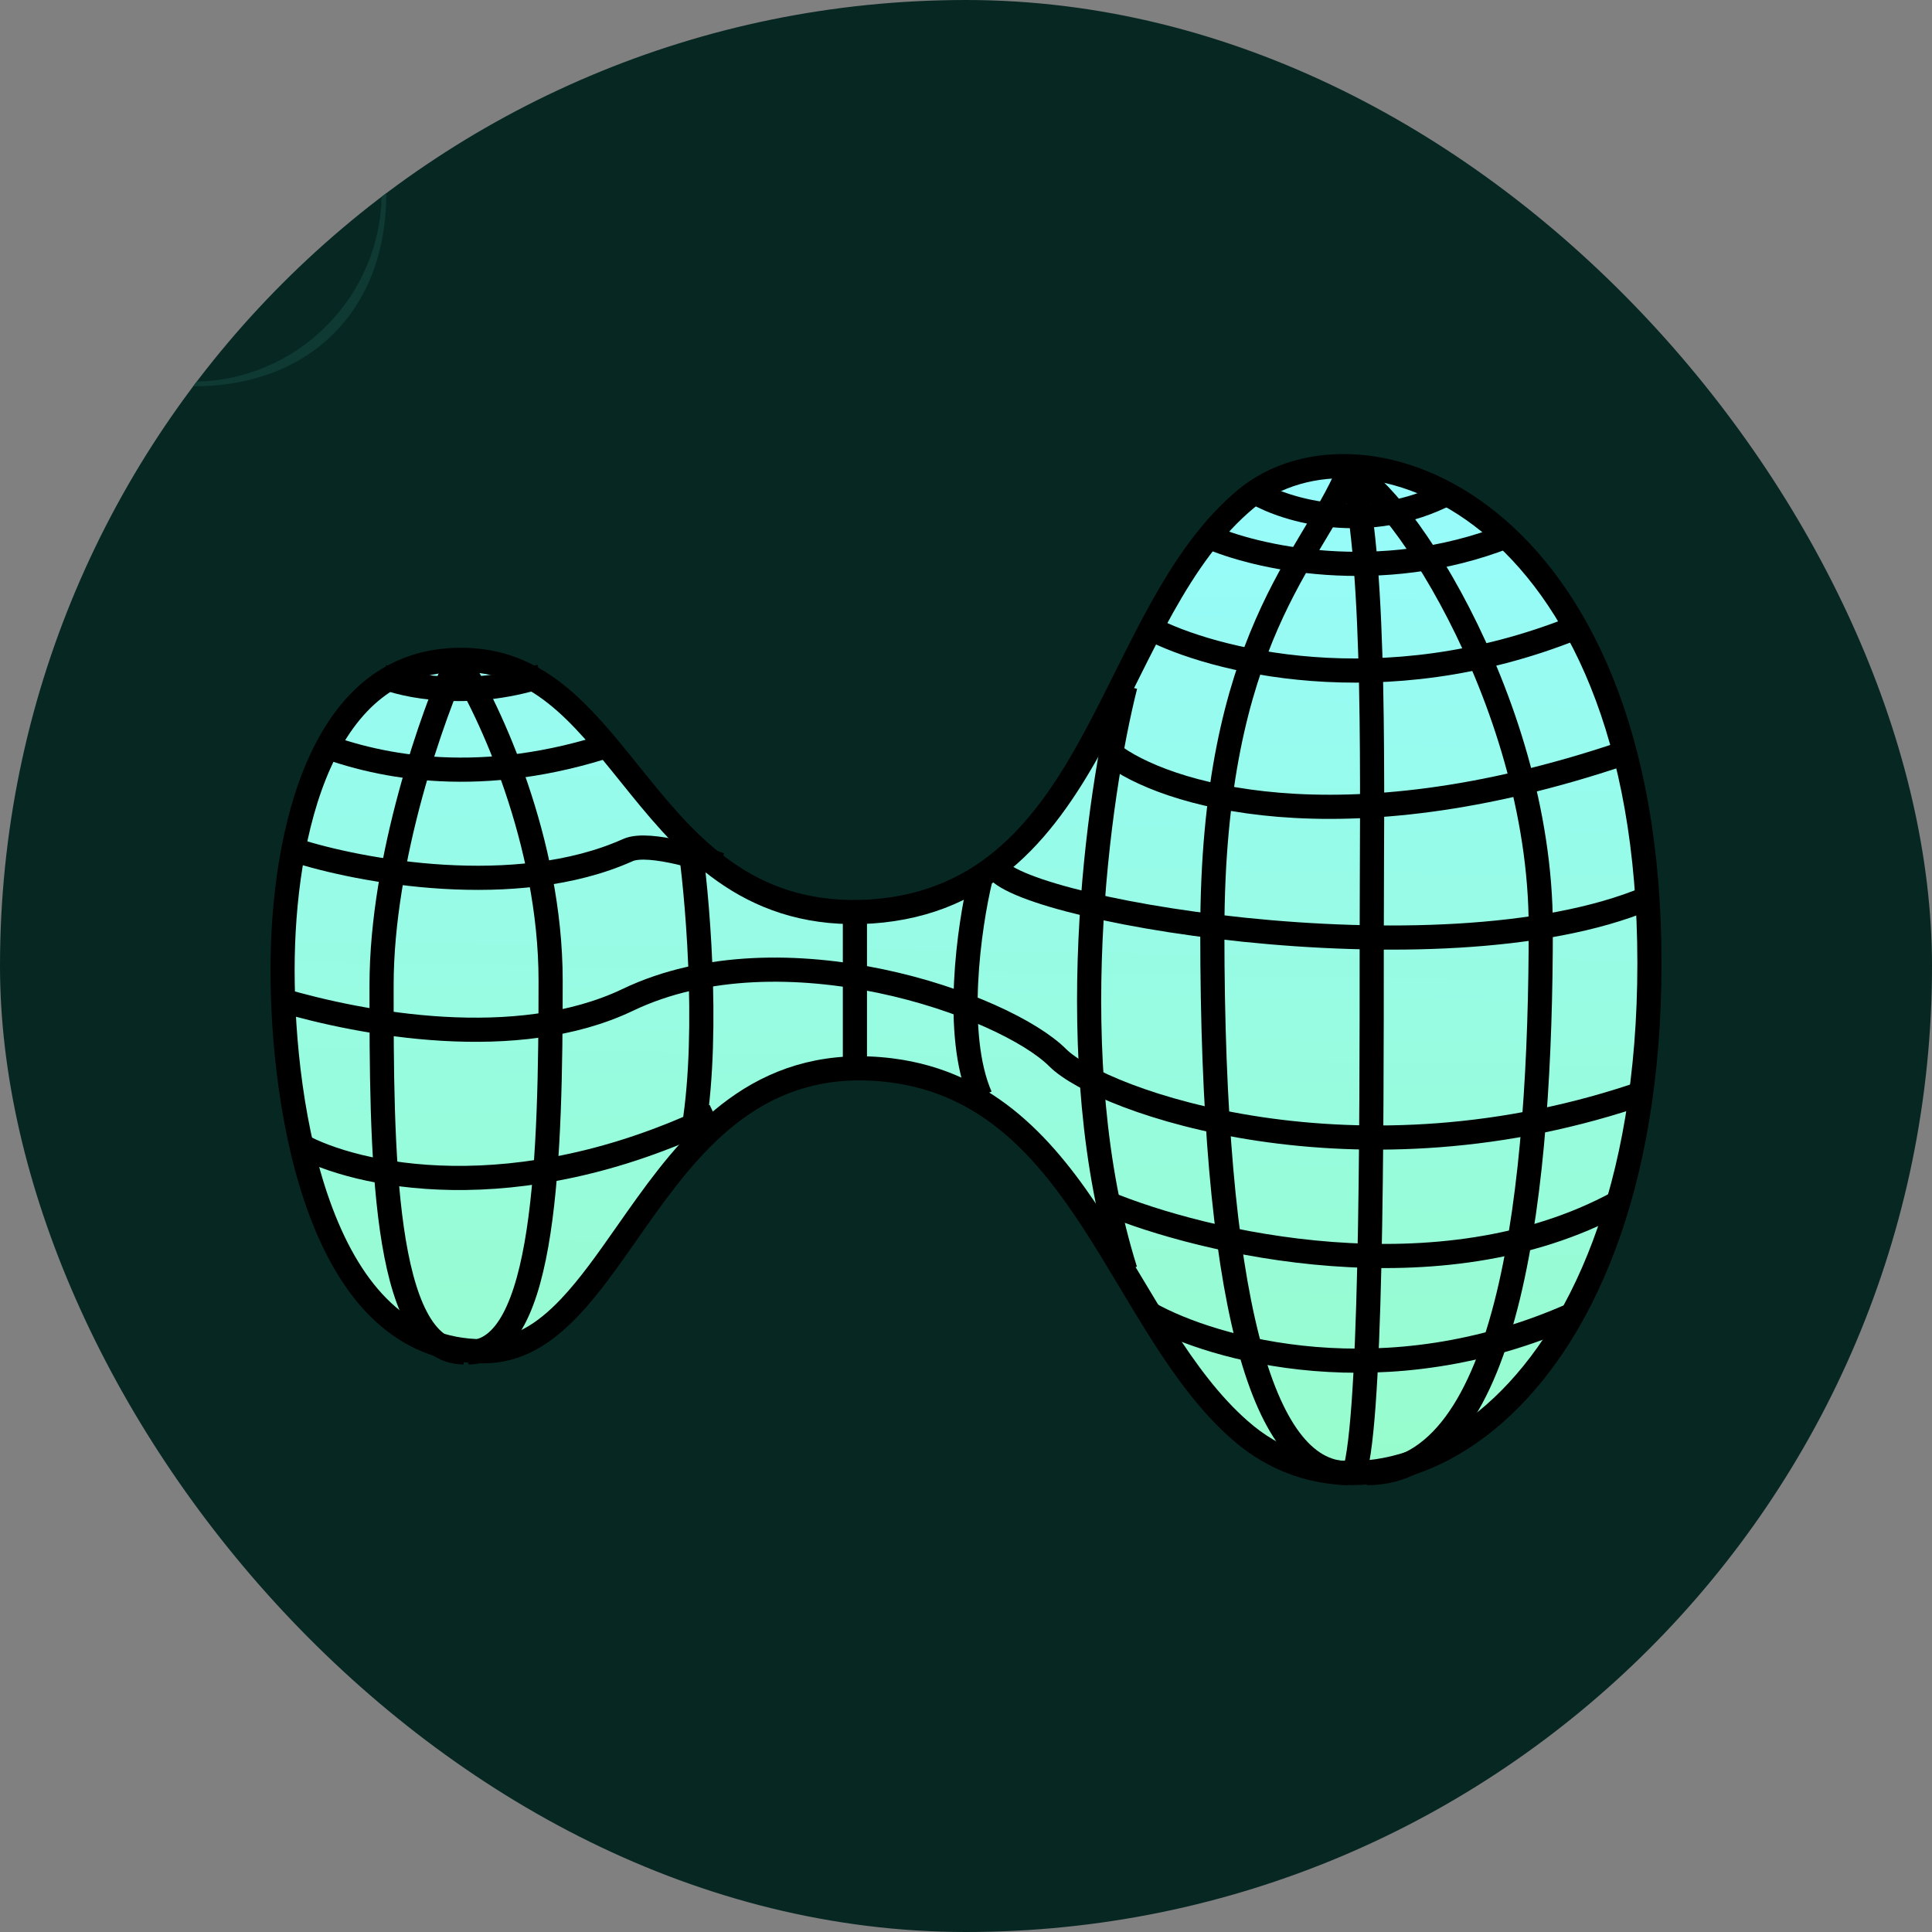 <svg width="144" height="144" viewBox="0 0 200 200" fill="none" xmlns="http://www.w3.org/2000/svg">
    <rect x="0" y="0" width="200" height="200" fill="#808080" stroke="none"/>
    <g clip-path="url(#clip0_50_7185)">
        <path d="M200 100C200 155.229 155.229 200 100 200C44.771 200 0 155.229 0 100C0 44.771 44.771 0 100 0C155.229 0 200 44.771 200 100Z"
              fill="#072723"/>
        <path fill-rule="evenodd" clip-rule="evenodd"
              d="M20 39.5C30.7 39.5 39.5 30.7 39.5 20C39.5 9.302 30.7 0.5 20 0.5C9.302 0.5 0.5 9.302 0.5 20C0.5 30.7 9.302 39.5 20 39.5ZM20 40C32.1 40 40 32.1 40 20C40 7.9 32.1 0 20 0C7.9 0 0 7.9 0 20C0 32.1 7.9 40 20 40Z"
              fill="#0F3933"/>
    </g>
    <defs>
        <clipPath id="clip0_50_7185">
            <rect width="200" height="200" rx="100" fill="white"/>
        </clipPath>
    </defs>
    <g transform="translate(28,28)">
        <path d="M100.345 120.044L100.34 120.041C97.314 117.384 94.785 113.957 92.38 110.195C91.237 108.407 90.132 106.562 89.016 104.697L88.846 104.412C87.676 102.457 86.491 100.484 85.253 98.576C80.317 90.965 74.355 84.082 64.273 82.805L64.272 82.805C57.93 82.008 52.975 83.527 48.898 86.274C44.867 88.99 41.741 92.876 38.968 96.72C38.249 97.716 37.557 98.704 36.88 99.67C34.896 102.502 33.039 105.152 31.005 107.302C28.317 110.142 25.517 111.883 22.033 111.883C13.576 111.883 8.384 105.788 5.255 97.519C2.133 89.271 1.25 79.266 1.25 72.431C1.25 65.451 2.235 57.308 5.095 50.959C7.934 44.655 12.51 40.304 19.736 40.304C27.677 40.304 32.1 45.796 37.205 52.135C37.546 52.559 37.891 52.987 38.24 53.417C43.695 60.145 50.059 67.13 62.212 66.355L62.218 66.354C74.331 65.523 80.443 57.44 85.304 48.465C86.413 46.416 87.469 44.299 88.516 42.199C88.617 41.996 88.718 41.794 88.819 41.592C89.97 39.286 91.118 37.007 92.342 34.819C94.795 30.438 97.51 26.508 101.04 23.593C106.94 18.781 117.206 18.794 126.192 26.083C135.135 33.337 142.75 47.836 142.75 71.699C142.75 95.273 135.537 110.595 126.69 118.353C117.864 126.093 107.458 126.347 100.345 120.044Z"
              fill="url(#paint0_linear_26_80)" stroke="black" stroke-width="2.5"/>
        <path d="M11.5 42C13.833 43 20.4 44.4 28 42" stroke="black" stroke-width="2.5"/>
        <path d="M5 49C11.5 51.5 22 53.5 35.5 49" stroke="black" stroke-width="2.5"/>
        <path d="M2.5 60C9.167 62.167 25.4 65.2 37 60C39.231 59 45.667 61.167 46.5 61.5" stroke="black"
              stroke-width="2.5"/>
        <path d="M1 75.5C9.5 78 25.5 81 37 75.5C53.018 67.839 76.011 76.011 81.5 81.5C86 86 112.5 95.5 142.5 85"
              stroke="black" stroke-width="2.5"/>
        <path d="M43.5 60C44.333 66.167 45.5 80.9 43.5 90.5" stroke="black" stroke-width="2.5"/>
        <path d="M60.5 66.5V82.5" stroke="black" stroke-width="2.5"/>
        <path d="M73.5 63C72.333 67.833 70.7 79.1 73.5 85.5" stroke="black" stroke-width="2.5"/>
        <path d="M88.5 43C85.667 54.167 81.7 81.9 88.5 103.5" stroke="black" stroke-width="2.5"/>
        <path d="M111.5 21C107.833 29.833 97.5 38 97.5 68.5C97.5 106 102.5 124.5 111.5 124.5" stroke="black"
              stroke-width="2.5"/>
        <path d="M112 21C114.5 30.667 114 53.9 114 69.5C114 89 114 121 112 125" stroke="black" stroke-width="2.5"/>
        <path d="M111.5 21C115.5 21 131.5 44 131.5 68C131.5 94.5 128.5 124.5 113.5 124.5" stroke="black"
              stroke-width="2.5"/>
        <path d="M102 23C105.167 24.833 113.6 27.4 122 23" stroke="black" stroke-width="2.5"/>
        <path d="M97 27.5C101.833 29.667 114.8 32.7 128 27.5" stroke="black" stroke-width="2.5"/>
        <path d="M91 37C97.333 40.333 115 45 135 37" stroke="black" stroke-width="2.5"/>
        <path d="M87 50C92.333 54.167 110.4 60 140 50" stroke="black" stroke-width="2.5"/>
        <path d="M75 61.5C75.333 65.833 121 74 142.5 65" stroke="black" stroke-width="2.5"/>
        <path d="M86.5 96.5C96.5 100.667 121.1 106.5 139.5 96.5" stroke="black" stroke-width="2.5"/>
        <path d="M91 108C97.5 111.667 115.4 116.8 135 108" stroke="black" stroke-width="2.5"/>
        <path d="M3 90.5C8.667 93.667 25.2 97.5 46 87.5" stroke="black" stroke-width="2.5"/>
        <path d="M19.5 40C16.833 45.833 11.5 60.8 11.5 74C11.5 90.5 11.5 112 20 112" stroke="black"
              stroke-width="2.5"/>
        <path d="M19.5 40.5C22.667 45.5 29 59.1 29 73.5C29 91.5 28.5 112 20.5 112" stroke="black" stroke-width="2.5"/>
        <defs>
            <linearGradient id="paint0_linear_26_80" x1="62.5" y1="126" x2="64" y2="19" gradientUnits="userSpaceOnUse">
                <stop stop-color="#97FCCB"/>
                <stop offset="1" stop-color="#97FBFC"/>
            </linearGradient>
        </defs>
    </g>
</svg>

